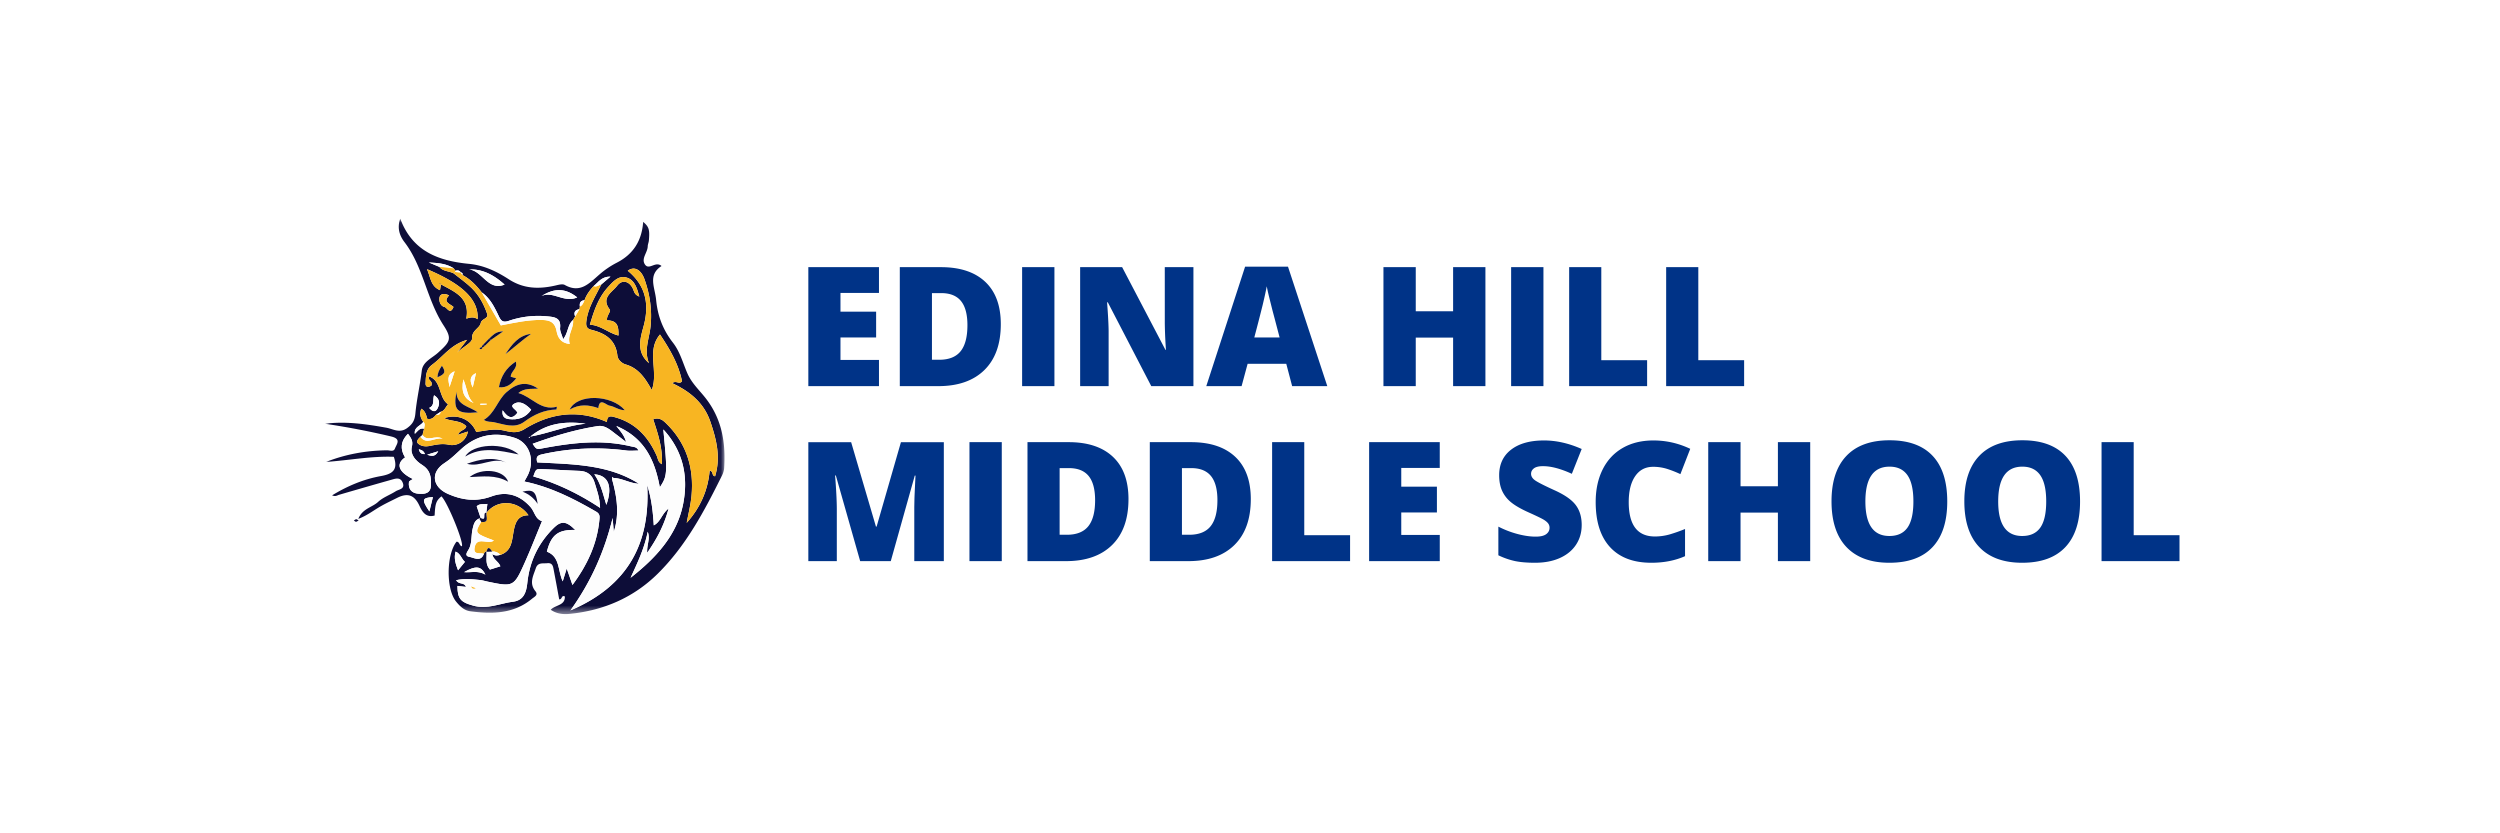 <svg xmlns="http://www.w3.org/2000/svg" xmlns:xlink="http://www.w3.org/1999/xlink" width="300" height="100" viewBox="0 0 300 100">
    <defs>
        <path id="a" d="M0 .071h47.942v47.454H0z"/>
    </defs>
    <g fill="none" fill-rule="evenodd">
        <path fill="#FFF" d="M0 0h300v100H0z"/>
        <g transform="translate(39 26.166)">
            <mask id="b" fill="#fff">
                <use xlink:href="#a"/>
            </mask>
            <path fill="#0D0D38" d="M11.99 28.323c-.15-.396-.402-.485-.736-.577.11.383.26.603.737.577zm.269.074c.713.26 1.003.145 1.328-.413l-1.328.413zm6.994 14.393c-.54-1.064-1.164-1.085-2.56-.299.87.076 1.621-.231 2.56.299zm-6.728-7.586l.424-1.725c-1.32.115-1.373.294-.424 1.725zm-.02-12.423c.373.46.751.543.99.082.298-.572.307-1.164-.41-1.6-.186.58.097 1.239-.58 1.518zm3.462 19.485l.822-1.009c-.415-.353-.519-.988-1.12-1.23-.217.781-.014 1.437.298 2.239zM14.891 9.284c-.529-.259-1.042-.242-1.151.238-.092.402.11 1.05.584 1.138.316.057.689 1.015 1.095.01-.372-.373-1.336-.563-.528-1.386zm11.083.083c1.364-.667 2.7.855 4.288.156-1.546-1.239-2.909-1.032-4.288-.156zm6.34 21.385c.82 1.168 1.042 2.415 1.45 3.66.761-2.152.278-3.548-1.45-3.66zM21.55 7.983c-1.238-1.106-2.583-1.876-4.255-1.816 1.608.176 2.274 2.624 4.255 1.816zm14.78-1.658c2.162 1.773 2.617 4.027 1.906 6.638-.417 1.531-.91 3.112.646 4.453-.634-1.513.027-2.93.182-4.389.206-1.932-.067-3.828-.717-5.66-.421-1.19-1.239-1.623-2.017-1.042zM33.85 12.28c-.121-.504.498-1.068.323-1.296-1.1-1.43.29-2.076.89-2.867.583-.766 1.429-.556 1.862.314.169.339.181.781.798.988-.31-1.062-.579-2.032-1.587-2.293-.914-.236-1.54.473-2.127 1.105-1.178 1.269-1.718 2.839-2.226 4.568 1.28.06 2.194.983 3.436 1.301.014-1-.047-1.812-1.369-1.82zM10.54 31.315c-.209.155-.447.241-.463.357-.113.853.337 1.353 1.144 1.408.693.048 1.448.029 1.494-1.008.043-.988-.076-1.823-1.038-2.432-.76-.482-1.49-1.232-1.251-2.21.167-.681-.095-1.03-.466-1.54-.894.881-.96 1.826-.349 2.831-1.133.784-.8 1.75.93 2.594zm22.469 3.461c-.034-1.231-.38-2.1-.644-2.991-.28-.945-.867-1.414-1.862-1.447-1.495-.048-2.99-.162-4.485-.214-.701-.024-.703.012-1.023.882 2.806.804 5.41 2.056 8.014 3.77zm-17.113 9.368c-.008 1.621.484 1.971 1.877 2.362 1.716.482 3.21-.267 4.801-.468 1.3-.165 1.594-1.19 1.702-2.226.27-2.618 1.341-4.836 3.207-6.66.891-.87 1.54-.76 2.54.28-2.035-.061-2.886.585-3.397 2.602 1.595.594 1.294 2.269 1.901 3.562l.482-1.546.689 1.981c1.76-2.365 2.95-4.892 3.231-7.804.04-.413.072-.724-.384-.988-2.723-1.576-5.508-2.99-8.628-3.625.161-.298.354-.595.492-.916.78-1.817.052-3.768-1.64-4.32-2.402-.781-4.567-.363-6.447 1.367-.632.581-1.229 1.172-1.977 1.654-1.72 1.11-1.475 2.867.395 3.697 1.712.76 3.392.985 5.24.306 1.762-.646 3.36-.213 4.68 1.277.505.568.564 1.454 1.381 1.692-.711 1.717-1.35 3.367-2.071 4.98-1.299 2.902-1.377 2.924-4.425 2.286-.308-.065-.612-.165-.923-.198-.938-.097-1.88-.208-2.882.02.322.574 1.001.212 1.17.805l-1.014-.12zm18.728-12.952l-.156-.131-.02.291c.583 2.077.908 4.165.208 6.305l-.14-1.661c-.965 3.91-2.51 7.54-5.064 11.09 6.912-2.949 9.602-8.047 9.213-15.04.51 1.586.686 3.167.79 4.833.836-.437.942-1.372 1.778-2.027-.55 2.06-1.413 3.648-2.568 5.322-.074-.96.397-1.674.061-2.531-.4 2.004-1.235 3.748-2.056 5.525 2.985-2.34 5.564-5.067 6.31-8.87.619-3.155.08-6.256-2.38-8.932.507 5.324.496 5.54-.42 6.944-.593-3.192-1.777-5.903-5.22-7.362.525.68.947 1.11 1.171 1.927-.522-.402-.845-.656-1.174-.902-.664-.498-1.341-1.145-2.204-1.01-2.677.416-5.266 1.191-7.832 2.125.459.699.456.683 1.335.517 3.475-.652 6.956-1.05 10.463-.209.34.082.722.06.893.507-.513 0-.993.053-1.457-.008a28.85 28.85 0 0 0-10.121.463c-.681.152-.688.438-.57.961 4.246.237 8.484.21 12.208 2.56-1.063-.027-1.984-.657-3.048-.687zM13.908 7.95c1.614.902 3.518 1.574 3.048 4.128.54-.191.957-.228 1.359.066.159-2.51-2.116-4.336-6.083-6.015.44.946.432 2.059 1.566 2.523l.125-.725-.015.023zm4.776 28.055c-.722.164-.846.749-.98 1.35-.168.761-.056 1.566-.405 2.301-.157.333-.678.872.048 1.005.531.097 1.357.642 1.72-.374.075-.124.092-.321.32-.26.05.722-.194 1.5.406 2.156l1.253-.395c-.225-.601-.874-.796-.971-1.475.349.258.666.18.982.1 1.4-.481 1.374-1.77 1.59-2.888.196-1.015.504-1.856 1.774-1.857-1.303-1.853-3.807-1.94-5.07-.258l.134-1.106c-.45.082-.895-.088-1.28.283l.479 1.418zm5.893-9.772c2.263-.395 4.406-1.328 6.706-1.553-2.419-.325-4.71-.085-6.679 1.574l-.177.085.142.058.008-.164zM16.272 6.518l.02.013c-.155-.247-.375-.293-.638-.2l-.21-.291c-.792-.52-1.68-.648-2.985-.71l1.262.528c.442.56 1.172.487 1.73.79.715.577 1.475 1.106 2.132 1.742.886.86 1.48 1.938 1.873 3.102.201.595-.653.566-.764 1.096-.143.68-1.101.87-1.046 1.872.025.456-.996.97-1.779 1.668l1.19-1.51c-1.954.55-2.888 2.028-4.202 2.985-.778.566-.75 1.424-.787 2.234-.02.413.276.536.643.3.083-.052.136-.152.07-.075.151-.599-.486-.53-.29-1.059 1.537.54 1.105 2.534 2.275 3.346-.3.327-.412.797-.894.904l-.55.359c-.258.3-.513.601-1.052.48-.124-.411-.214-.92-.71-1.211-.255.616-.107 1.112.238 1.578-.32.479-1.142.621-1.018 1.433.344-.312.567-.738 1.111-.614l-.192.755-.253.213c-.226.227-.552.542-.293.796.33.323.86.411 1.33.318.78-.153 1.554-.34 2.348-.162 1.066.24 2.124-.468 2.319-1.583l-1.195.392c.251-.62.89-.51 1.002-1.024-.722-.752-1.818-.535-2.659-.972 1.628-.544 3.213.14 3.847 1.652 1.08-.136 2.116-.433 3.257-.18.777.173 1.599.424 2.494-.134 3.128-1.948 6.452-2.421 9.938-.873.001-.896.585-.682 1.066-.543 2.403.694 3.912 2.36 4.897 4.575.152.343.145.77.623 1.03.124-1.927-.47-3.657-1.036-5.391.626-.224 1.065.023 1.448.39 2.527 2.412 3.469 5.406 3.147 8.822-.102 1.081-.38 2.146-.577 3.218 1.63-1.813 2.548-3.895 2.761-6.267.481.075.206.633.647.677.698-2.268.171-4.403-.57-6.56-.776-2.254-2.44-3.616-4.588-4.618.523-.378.87.235 1.19-.234-.427-2.081-1.482-3.87-2.644-5.6-1.677 1.979-.137 4.376-.984 6.66-.818-1.48-1.614-2.624-3.141-3.066-.387-.112-.927-.509-.988-1.083-.202-1.877-1.459-2.662-3.105-3.068-.542-.133-.693-.398-.62-1.017.196-1.658 1.094-2.998 1.794-4.433l1.105-.941c-1.103 0-1.473.703-2.017 1.132-.467.503-.87 1.049-1.1 1.705-.465.042-.622.312-.556.749l-.049.321c-.51.09-.722.359-.52.874l-.251.433c-.668.55-.564 1.526-1.191 2.298-.16-.562-.402-.976-.362-1.36.129-1.224-.682-1.3-1.529-1.381a10.975 10.975 0 0 0-4.64.54c-.64.22-.903.037-1.165-.511-.516-1.083-1.031-2.18-2.064-2.902-.654-.833-1.372-1.595-2.33-2.09.085-.21-.04-.28-.213-.317zm-.494 32.325c.388-.027.325.495.651.543.239-.494-1.764-5.368-2.461-5.99-.634.541-.742.837-.813 2.302-1.038.283-1.474-.423-1.822-1.172-.593-1.278-1.387-1.59-2.664-.954-.807.403-1.628.786-2.393 1.259-.687.424-1.335.904-2.283 1.271.493-1.242 1.662-1.376 2.38-2.04.591-.548 1.42-.833 2.116-1.277.379-.241 1.14-.253.84-1.02-.287-.734-.894-.491-1.417-.344-2.082.586-4.16 1.187-6.236 1.792-.221.065-.413.244-.824.063 1.88-1.149 3.802-1.942 5.858-2.313 1.344-.242 2.104-.704 1.548-2.312-2.666-.104-5.382.423-8.129.614 2.351-.927 4.793-1.365 7.32-1.394.318-.004.781.212.94-.203.21-.547.803-1.158-.452-1.458A92.575 92.575 0 0 0 0 24.686c2.482-.325 4.917.038 7.357.472.798.141 1.574.706 2.476.06.669-.479.935-.923 1.016-1.787.161-1.713.56-3.405.766-5.126.129-1.067 1.223-1.489 1.94-2.138 1.456-1.315 1.735-1.659.67-3.294-2.038-3.128-2.403-7-4.694-9.995-.555-.726-.91-1.663-.5-2.807 1.454 3.932 4.615 5.075 8.268 5.427 1.76.17 3.317.914 4.746 1.843 1.782 1.158 3.618 1.204 5.575.762.378-.086.872-.235 1.155-.075 1.87 1.055 2.953-.221 4.168-1.265a10.493 10.493 0 0 1 2.055-1.396c2.024-1.029 3.028-2.68 3.181-4.908.694.585.802.925.686 2.24-.02.233-.131.459-.136.689-.016.74-.774 1.434-.37 2.127.497.851 1.28-.41 2.023.24-1.673 1.083-.793 2.543-.647 4.065.19 1.976.84 3.622 2.02 5.136.846 1.087 1.19 2.432 1.722 3.66.51 1.178 1.409 2 2.147 2.932 2.002 2.525 2.473 5.371 2.277 8.437-.02.307-.12.628-.258.904-2.105 4.236-4.311 8.429-7.717 11.79-2.896 2.86-6.475 4.403-10.524 4.816-.771.078-1.55.031-2.315-.488.558-.597 1.735-.49 1.696-1.596-.428-.235-.306.399-.68.34-.214-1.152-.428-2.336-.656-3.517-.082-.426-.133-.883-.774-.816-.531.055-1.134-.127-1.376.602-.305.916-.828 1.798-.05 2.755.379.468-.116.667-.413.913-2.195 1.815-4.749 1.842-7.381 1.501-.763-.099-1.264-.608-1.71-1.148-1.23-1.488-1.194-5.63.035-7.198z" mask="url(#b)"/>
        </g>
        <path fill="#0D0D38" d="M43.039 62.45c-.147.08-.237.168-.323.163-.086-.004-.168-.1-.252-.156.093-.054.182-.14.279-.151.076-.01.162.075.296.145"/>
        <path fill="#F8B522" d="M57.648 48.45l.005.154.75-.072-.005-.081h-.75zm-4.616-4.564c-.333.477-.521.877-.538 1.388.934-.403 1.017-.63.538-1.388zm4.089.884c-.863.408-.7 1.05-.396 1.726l.396-1.726zm-3.183 1.682l.622-1.9c-1.115.465-.67 1.253-.622 1.9zm1.663-.93c-.315 1.58.15 2.364 1.236 2.844-.774-.651-.744-1.663-1.236-2.843zm5.056-3.029c1.034-.79 1.997-1.679 3.07-2.431-1.494.182-2.309 1.27-3.07 2.431zm-5.882 4.488c-.418 2.286.047 2.73 2.557 2.504-.972-.74-2.567-.787-2.557-2.504zm7.175-1.582l-.663-.188c.007-.68.875-.982.607-1.822-1.158.752-1.778 1.748-2.026 3.08.962.098 1.498-.38 2.082-1.07zm9.851 3.576c.14-1.337.95-.35 1.341-.297.581.08 1.101.555 1.84.545-1.625-1.896-5.747-1.99-6.624-.066 1.19-.704 2.307-.582 3.443-.182zm-7.233-2.34c-1.33-.893-2.507-.72-3.797.433-1.079.965-1.379 2.518-2.713 3.317.454.292.86.208 1.18.27 1.202.237 2.49.83 3.681-.051 1.152-.853 2.395-1.425 3.85-1.464.014 0 .024-.132.059-.338-1.933.54-2.976-1.168-4.624-1.64.723-.608 1.482-.467 2.364-.527zm-6.684-4.92c-.152-.15-.234.01-.335.079-.004.003.02.08.044.09.162.066.255-.009.303-.162l.274-.2.714-.713 1.502-1.045c-.936.002-1.271.507-1.69.86l-.715.734c-.082.105-.258.185-.097.357zm-7.086 8.91c-.345-.465-.493-.961-.237-1.578.495.291.585.8.71 1.212.538.12.793-.181 1.05-.48.278.024.513-.017.55-.36.483-.106.595-.577.895-.904-1.17-.812-.738-2.806-2.276-3.345-.195.528.442.46.291 1.058.066-.076.013.023-.07.076-.367.236-.662.112-.643-.301.038-.81.009-1.667.787-2.234 1.314-.957 2.248-2.435 4.202-2.985l-1.19 1.51c.783-.698 1.804-1.212 1.78-1.668-.056-1.001.902-1.192 1.045-1.872.11-.53.965-.5.764-1.095-.393-1.164-.987-2.244-1.873-3.103-.657-.636-1.417-1.164-2.131-1.741l.175-.179.666.062-.021-.014.213.317c.958.495 1.676 1.257 2.33 2.09l2.286 3.957c1.621-.31 3.259-.69 4.966-.651.966.022 1.525.305 1.718 1.319.144.758.5 1.455 1.583 1.56-.323-1.102.521-1.896.398-2.868l.252-.434.52-.874.048-.321c.338-.136.417-.464.556-.748.23-.657.633-1.202 1.1-1.706.352.166.605-.14.911-.19-.7 1.434-1.597 2.775-1.793 4.432-.073.62.079.884.62 1.018 1.646.405 2.903 1.19 3.105 3.068.061.574.6.97.988 1.082 1.526.442 2.323 1.587 3.141 3.065.847-2.283-.693-4.68.984-6.658 1.162 1.729 2.217 3.518 2.645 5.599-.322.469-.668-.144-1.191.234 2.148 1.002 3.812 2.364 4.587 4.619.742 2.157 1.269 4.291.57 6.56-.44-.045-.164-.603-.646-.678-.213 2.372-1.13 4.455-2.761 6.267.197-1.072.475-2.137.577-3.218.322-3.415-.62-6.41-3.147-8.822-.383-.366-.822-.613-1.448-.39.567 1.735 1.16 3.464 1.036 5.392-.478-.26-.47-.688-.623-1.03-.985-2.216-2.494-3.882-4.897-4.576-.481-.139-1.065-.353-1.066.544-3.486-1.549-6.81-1.075-9.938.872-.896.558-1.717.307-2.494.135-1.14-.253-2.176.044-3.257.18-.634-1.512-2.219-2.196-3.846-1.654.84.439 1.936.222 2.658.974-.112.513-.75.404-1.002 1.023l1.195-.391c-.195 1.114-1.253 1.822-2.32 1.582-.793-.179-1.567.01-2.347.163-.47.092-1 .004-1.33-.319-.26-.254.067-.57.293-.796.78 1.026 1.611.051 2.67.225-.945-.482-1.798.454-2.417-.438l.193-.754c.014-.278.184-.575-.094-.82z"/>
        <path fill="#FDFDFD" d="M73.623 57.359c1.064.03 1.985.66 3.048.687-3.724-2.35-7.963-2.323-12.207-2.56-.119-.524-.112-.81.569-.962a28.849 28.849 0 0 1 10.12-.463c.465.06.945.009 1.458.009-.171-.449-.552-.425-.893-.507-3.507-.841-6.988-.444-10.463.209-.88.165-.876.181-1.335-.517 2.566-.934 5.155-1.71 7.832-2.126.863-.134 1.54.513 2.204 1.01.329.246.652.5 1.174.902-.224-.817-.645-1.246-1.172-1.926 3.444 1.459 4.628 4.17 5.221 7.361.915-1.404.927-1.62.42-6.944 2.46 2.676 2.999 5.778 2.38 8.932-.746 3.804-3.325 6.53-6.31 8.87.821-1.777 1.655-3.52 2.056-5.525.336.857-.135 1.57-.061 2.532 1.155-1.675 2.018-3.263 2.568-5.323-.836.656-.942 1.59-1.777 2.027-.105-1.666-.281-3.246-.791-4.832.389 6.992-2.301 12.09-9.213 15.039 2.554-3.55 4.099-7.18 5.064-11.09l.14 1.66c.7-2.138.375-4.226-.207-6.303.062-.05.12-.103.175-.16"/>
        <path fill="#FDFDFD" d="M57.087 70.588l-.555-.21c.155.314.32.303.555.21M64.52 60.47c-.203-1.507-.55-1.778-1.82-1.47.787.3 1.375.772 1.82 1.47m-8.49-4.816c1.588.476 3.156-.898 4.746-.132-1.59-.778-3.169-.417-4.745.132m.323 1.595c1.58-.059 3.11-.31 4.625.56-.518-1.475-3.197-1.726-4.625-.56m5.878-2.716c-1.718-1.534-5.574-1.277-6.404.252 2.022-1.237 4.082-.721 6.404-.252M54.895 70.31l1.014.12c-.169-.592-.848-.23-1.17-.805 1.001-.228 1.944-.117 2.882-.02.311.033.615.134.923.198 3.047.638 3.127.617 4.424-2.286.722-1.613 1.36-3.262 2.072-4.98-.817-.237-.876-1.123-1.38-1.692-1.32-1.49-2.92-1.923-4.68-1.277-1.849.68-3.529.454-5.241-.306-1.87-.83-2.115-2.587-.395-3.697.748-.482 1.345-1.072 1.977-1.654 1.88-1.73 4.045-2.148 6.446-1.366 1.693.551 2.422 2.503 1.641 4.32-.138.32-.33.618-.492.915 3.12.636 5.905 2.049 8.628 3.625.456.265.424.576.384.988-.28 2.912-1.472 5.44-3.231 7.805l-.69-1.982-.48 1.546c-.608-1.293-.307-2.968-1.901-3.561.51-2.018 1.36-2.664 3.396-2.603-1-1.04-1.649-1.15-2.54-.28-1.866 1.825-2.937 4.042-3.207 6.66-.108 1.036-.403 2.061-1.702 2.226-1.59.202-3.085.95-4.801.468-1.393-.39-1.885-.74-1.877-2.362"/>
        <path fill="#F8B522" d="M58.352 61.576c1.261-1.681 3.766-1.595 5.069.258-1.27.001-1.578.842-1.774 1.858-.216 1.117-.19 2.406-1.588 2.887-.276-.267-.594-.428-.99-.39-.248-.342-.5-.768-.7.029l.017-.024c-.227-.062-.244.135-.319.26-.422-.149-1.229.168-1.128-.643.195-1.572 1.644-.383 2.325-.953-2.305-.865-2.318-.884-1.526-2.225 1.054.127.544-.656.634-1.09l-.02.033z"/>
        <path fill="#FDFDFD" d="M72.008 60.942c-2.603-1.714-5.208-2.966-8.014-3.77.32-.87.322-.906 1.023-.881 1.496.052 2.99.165 4.486.214.994.032 1.58.501 1.86 1.446.265.891.61 1.76.645 2.991M49.54 57.482c-1.73-.845-2.063-1.81-.93-2.595-.61-1.004-.545-1.95.35-2.83.37.51.632.858.465 1.54-.24.977.491 1.727 1.251 2.209.962.609 1.081 1.444 1.038 2.432-.046 1.037-.8 1.057-1.494 1.009-.807-.056-1.257-.556-1.144-1.408.016-.116.255-.203.463-.357"/>
        <path fill="#F8B522" d="M72.851 38.447c1.322.007 1.383.818 1.37 1.82-1.243-.319-2.157-1.241-3.437-1.302.508-1.729 1.048-3.299 2.226-4.568.586-.632 1.213-1.34 2.127-1.104 1.008.26 1.276 1.23 1.587 2.292-.617-.206-.63-.649-.798-.988-.433-.87-1.28-1.08-1.862-.314-.6.791-1.99 1.437-.89 2.867.175.228-.444.792-.323 1.297"/>
        <path fill="#F8B522" d="M75.33 32.492c.778-.582 1.596-.149 2.017 1.04.65 1.833.923 3.73.717 5.662-.155 1.458-.816 2.875-.182 4.389-1.557-1.342-1.063-2.922-.646-4.454.71-2.61.257-4.865-1.906-6.637M52.923 34.094l-.124.724c-1.135-.464-1.127-1.577-1.567-2.523 3.967 1.679 6.242 3.506 6.082 6.015-.4-.294-.817-.257-1.358-.065.47-2.554-1.434-3.227-3.049-4.129a35.976 35.976 0 0 1-.131-.137l-.017.1.164.015"/>
        <path fill="#FDFDFD" d="M68.766 38.408c.123.972-.721 1.766-.398 2.868-1.082-.105-1.44-.802-1.583-1.56-.193-1.014-.752-1.297-1.718-1.32-1.707-.038-3.345.341-4.966.652-.776-1.342-1.53-2.65-2.286-3.956 1.033.72 1.548 1.818 2.064 2.901.262.548.525.731 1.164.512a10.975 10.975 0 0 1 4.641-.54c.847.08 1.657.156 1.529 1.38-.04.385.203.799.362 1.36.627-.772.523-1.748 1.19-2.297M57.738 62.633c-.792 1.341-.78 1.36 1.526 2.226-.681.569-2.13-.62-2.325.952-.1.81.706.494 1.128.643-.363 1.015-1.189.47-1.72.373-.726-.133-.205-.672-.047-1.004.348-.736.236-1.54.404-2.301.134-.602.258-1.186.98-1.35l-.031-.036c-.254.215.101.324.085.497M63.604 52.42c1.97-1.659 4.26-1.9 6.679-1.574-2.3.226-4.443 1.159-6.706 1.553l.027.02zM60.55 34.15c-1.98.807-2.647-1.64-4.255-1.817 1.672-.06 3.017.71 4.255 1.817M71.314 56.918c1.728.113 2.211 1.509 1.45 3.661-.408-1.246-.63-2.493-1.45-3.66M64.974 35.533c1.38-.876 2.743-1.083 4.288.157-1.588.698-2.924-.824-4.288-.157"/>
        <path fill="#FDFDFD" d="M59.068 66.19c.397-.04.715.123.991.389-.318.08-.635.159-.984-.1.097.68.746.874.972 1.476-.418.13-.831.26-1.254.394-.6-.655-.355-1.433-.407-2.155l-.017.024.7-.029"/>
        <path fill="#F8B522" d="M53.891 35.45c-.808.823.156 1.014.528 1.386-.406 1.006-.78.048-1.095-.01-.474-.087-.676-.736-.584-1.138.109-.48.622-.496 1.151-.237"/>
        <path fill="#FDFDFD" d="M58.352 61.576l.02-.033c-.518-.14.119 1.121-.72.593l.032.035-.479-1.418c.385-.37.83-.201 1.28-.282l-.133 1.105M54.967 68.432c-.312-.802-.515-1.457-.297-2.238.6.242.704.876 1.119 1.23l-.822 1.008M51.505 48.947c.677-.28.394-.939.58-1.518.717.436.707 1.028.41 1.601-.239.46-.617.377-.99-.083M51.525 61.37c-.949-1.43-.897-1.61.424-1.725l-.424 1.726M58.253 68.956c-.939-.53-1.69-.223-2.56-.299 1.396-.785 2.02-.765 2.56.3M50.7 52.2c.618.89 1.47-.045 2.416.437-1.059-.174-1.89.802-2.67-.225l.253-.212M50.798 50.625c.278.245.108.542.094.82-.545-.125-.768.301-1.112.613-.124-.811.698-.954 1.018-1.433M72.154 34.135c-.307.05-.56.356-.912.19.544-.429.914-1.133 2.017-1.132l-1.105.942M52.721 32.024l-1.262-.528c1.305.062 2.193.19 2.986.71l-1.724-.182"/>
        <path fill="#F8B522" d="M52.721 32.024l1.724.182.209.29a.292.292 0 0 1-.027.14l-.175.179c-.559-.304-1.29-.23-1.73-.791"/>
        <path fill="#FDFDFD" d="M51.259 54.563l1.327-.412c-.324.558-.614.673-1.327.412M50.99 54.49c-.476.026-.626-.194-.736-.578.334.093.587.18.737.577M69.537 37.1l-.52.874c-.202-.515.01-.783.52-.874M52.872 49.42c-.038.342-.273.383-.55.358l.55-.358M70.142 36.03c-.139.285-.218.613-.556.749-.066-.436.091-.707.556-.748M54.627 32.636a.297.297 0 0 0 .027-.14c.263-.092.483-.046.639.201l-.666-.06M63.577 52.4l-.009.163-.14-.057.176-.086-.027-.02"/>
        <path fill="#FDFDFD" d="M55.485 33l-.213-.316c.174.037.297.106.213.317M73.447 57.518l.02-.291.156.132c-.055.057-.113.11-.176.16"/>
        <path fill="#0D0D38" d="M60.317 49.233c-.1.634.142.981.708 1.054 1.108.141 2.053-.138 2.719-1.12-.6-.622-1.321-1.162-2.072-.701-.586.36.3.662.418 1.067-.733.968-1.252.415-1.773-.3m4.251-2.598c-.882.06-1.64-.08-2.364.527 1.648.472 2.691 2.18 4.624 1.64-.035.206-.045.338-.058.338-1.456.04-2.699.611-3.85 1.464-1.191.88-2.48.288-3.682.052-.32-.063-.726.02-1.18-.271 1.334-.8 1.634-2.352 2.713-3.317 1.29-1.153 2.467-1.326 3.797-.433M71.801 48.975c-1.136-.4-2.253-.522-3.443.182.877-1.924 5-1.83 6.624.066-.739.01-1.259-.466-1.84-.545-.392-.053-1.202-1.04-1.34.297M61.95 45.399c-.584.69-1.12 1.168-2.082 1.07.248-1.332.868-2.328 2.026-3.08.268.84-.6 1.142-.607 1.822l.663.188M54.775 46.981c-.01 1.717 1.585 1.765 2.556 2.503-2.51.227-2.974-.217-2.556-2.503M60.657 42.493c.761-1.16 1.576-2.249 3.07-2.431-1.073.753-2.036 1.64-3.07 2.431"/>
        <path fill="#FDFDFD" d="M55.6 45.523c.493 1.18.463 2.192 1.237 2.843-1.086-.48-1.55-1.265-1.236-2.843M53.938 46.452c-.048-.647-.493-1.435.622-1.9-.25.767-.436 1.333-.622 1.9M57.12 44.77l-.395 1.726c-.304-.675-.467-1.318.396-1.726"/>
        <path fill="#0D0D38" d="M53.032 43.886c.48.759.396.985-.538 1.388.017-.511.206-.91.538-1.388M58.696 40.624c.419-.353.754-.858 1.69-.86l-1.502 1.045-.188-.185"/>
        <path fill="#0D0D38" d="M57.98 41.358l.716-.734.188.185-.714.712-.19-.163"/>
        <path fill="#FDFDFD" d="M57.648 48.45h.75l.005.082-.75.072-.005-.153"/>
        <path fill="#0D0D38" d="M57.896 41.722c-.048.153-.141.228-.303.161-.024-.01-.049-.086-.044-.089.1-.069.183-.23.335-.08l.012.008z"/>
        <path fill="#0D0D38" d="M57.884 41.715c-.161-.172.015-.252.097-.357l.189.164-.274.2-.012-.007zM62.232 54.533c-2.322-.47-4.382-.985-6.404.252.83-1.528 4.686-1.786 6.404-.252M56.355 57.249c1.427-1.165 4.106-.915 4.624.56-1.515-.87-3.046-.619-4.624-.56M56.03 55.654c1.577-.55 3.155-.91 4.746-.132-1.59-.766-3.158.608-4.745.132M64.52 60.47c-.445-.698-1.034-1.17-1.82-1.47 1.27-.308 1.617-.037 1.82 1.47"/>
        <path fill="#F8B522" d="M57.087 70.588c-.236.093-.4.104-.555-.21l.555.21"/>
        <path fill="#0D0D38" d="M57.652 62.136c.839.529.202-.733.72-.593-.09.434.42 1.217-.634 1.09.016-.173-.34-.283-.086-.497M59.068 66.19l-.699.028c.2-.797.452-.371.7-.029M52.923 34.094l-.164-.015.017-.1.131.137.016-.022"/>
        <path fill="#FDFDFD" d="M60.317 49.233c.52.715 1.04 1.268 1.773.3-.119-.405-1.004-.706-.418-1.067.75-.461 1.472.079 2.072.702-.666.981-1.611 1.26-2.72 1.119-.565-.073-.807-.42-.707-1.054"/>
        <g fill="#003387" fill-rule="nonzero">
            <path d="M105.477 46.336H97V32.059h8.477v3.095h-4.62V37.4h4.278v3.096h-4.278v2.695h4.62v3.145zm14.619-7.441c0 2.382-.656 4.218-1.968 5.507-1.312 1.29-3.156 1.934-5.532 1.934h-4.62V32.059h4.942c2.292 0 4.06.586 5.308 1.757 1.246 1.172 1.87 2.865 1.87 5.079zm-4.004.136c0-1.308-.259-2.278-.777-2.91-.517-.631-1.303-.947-2.358-.947h-1.123v7.998h.86c1.171 0 2.03-.34 2.577-1.02.547-.681.82-1.721.82-3.12zm6.562 7.305V32.059h3.877v14.277h-3.877zm20.557 0h-5.059l-5.215-10.059h-.087l.075 1.036c.066.975.102 1.772.11 2.388v6.635h-3.418V32.059h5.04l5.195 9.921h.058l-.05-.829a53.737 53.737 0 0 1-.085-2.367l-.002-6.725h3.438v14.277zm11.846 0l-.703-2.676h-4.64l-.722 2.676h-4.238L149.412 32h5.147l4.716 14.336h-4.218zm-1.504-5.84l-.615-2.344-.239-.896-.41-1.642a25.182 25.182 0 0 1-.28-1.26l-.077.403a52.82 52.82 0 0 1-.214.991l-.192.825a224.02 224.02 0 0 1-1.01 3.923h3.037zm24.697 5.84h-3.877v-5.82h-4.482v5.82h-3.877V32.059h3.877v5.293h4.482v-5.293h3.877v14.277zm3.086 0V32.059h3.877v14.277h-3.877zm6.963 0V32.059h3.857V43.22h5.498v3.115H188.3zm11.64 0V32.059h3.858V43.22h5.498v3.115h-9.356zm-96.718 21l-2.92-10.283h-.088l.058.78c.098 1.38.147 2.48.147 3.302v6.2H97V53.06h5.137l2.978 10.136h.078l2.92-10.136h5.147v14.277h-3.545v-6.51l.02-1.01c.016-.473.058-1.388.126-2.744h-.088l-2.88 10.264h-3.672zm13.115 0V53.059h3.877v14.277h-3.877zm19.082-7.441c0 2.382-.656 4.218-1.968 5.507-1.312 1.29-3.156 1.934-5.532 1.934h-4.62V53.059h4.942c2.292 0 4.061.586 5.308 1.757 1.247 1.172 1.87 2.865 1.87 5.079zm-4.004.136c0-1.308-.259-2.278-.776-2.91-.518-.631-1.304-.947-2.359-.947h-1.123v7.998h.86c1.172 0 2.03-.34 2.578-1.02.547-.681.82-1.721.82-3.12zm18.682-.136c0 2.382-.656 4.218-1.968 5.507-1.312 1.29-3.156 1.934-5.532 1.934h-4.62V53.059h4.942c2.292 0 4.06.586 5.308 1.757 1.246 1.172 1.87 2.865 1.87 5.079zm-4.004.136c0-1.308-.259-2.278-.777-2.91-.517-.631-1.303-.947-2.358-.947h-1.123v7.998h.86c1.171 0 2.03-.34 2.577-1.02.547-.681.82-1.721.82-3.12zm6.562 7.305V53.059h3.858V64.22h5.498v3.115h-9.356zm20.117 0h-8.476V53.059h8.476v3.095h-4.619V58.4h4.278v3.096h-4.278v2.695h4.62v3.145zM189.803 63c0 .885-.225 1.672-.674 2.358-.45.687-1.097 1.221-1.943 1.602-.847.38-1.84.571-2.979.571-.95 0-1.748-.066-2.393-.2a8.882 8.882 0 0 1-2.011-.698v-3.438c.735.378 1.5.673 2.295.884.794.212 1.523.317 2.187.317.573 0 .993-.099 1.26-.297.267-.199.4-.454.4-.767a.844.844 0 0 0-.16-.513c-.108-.146-.28-.294-.518-.444l-.138-.08c-.304-.168-.891-.447-1.762-.838-.93-.423-1.629-.833-2.095-1.23a3.778 3.778 0 0 1-1.035-1.368c-.224-.514-.337-1.123-.337-1.826 0-1.315.479-2.34 1.436-3.076.957-.736 2.272-1.103 3.945-1.103 1.478 0 2.985.341 4.522 1.025l-1.182 2.978c-1.335-.612-2.487-.918-3.457-.918-.501 0-.866.088-1.094.264-.228.176-.341.394-.341.654 0 .28.144.531.434.752.251.192.875.521 1.872.987l.486.224c1.231.554 2.085 1.148 2.564 1.783.478.634.718 1.433.718 2.397zm8.564-6.982c-.918 0-1.634.376-2.148 1.128-.515.751-.772 1.788-.772 3.11 0 2.747 1.045 4.121 3.135 4.121a6.42 6.42 0 0 0 1.836-.264 18.368 18.368 0 0 0 1.787-.634v3.261c-1.191.528-2.539.791-4.043.791-2.155 0-3.807-.625-4.956-1.875-1.149-1.25-1.724-3.056-1.724-5.42 0-1.478.279-2.776.835-3.896.557-1.12 1.358-1.98 2.403-2.583 1.045-.602 2.273-.903 3.686-.903 1.543 0 3.018.335 4.424 1.005l-1.182 3.037a13.285 13.285 0 0 0-1.582-.625 5.529 5.529 0 0 0-1.699-.253zm18.858 11.318h-3.877v-5.82h-4.483v5.82h-3.877V53.059h3.877v5.293h4.483v-5.293h3.877v14.277zm16.445-7.158c0 2.402-.59 4.228-1.768 5.478s-2.903 1.875-5.175 1.875c-2.24 0-3.957-.628-5.152-1.885-1.194-1.256-1.792-3.085-1.792-5.488 0-2.376.594-4.19 1.782-5.444 1.189-1.253 2.915-1.88 5.181-1.88 2.272 0 3.994.622 5.166 1.865 1.172 1.244 1.758 3.07 1.758 5.479zm-9.824 0c0 2.76.96 4.14 2.88 4.14.977 0 1.701-.335 2.173-1.006.472-.67.708-1.715.708-3.134 0-1.426-.239-2.48-.717-3.16-.479-.68-1.193-1.02-2.144-1.02-1.934 0-2.9 1.393-2.9 4.18zm25.761 0c0 2.402-.589 4.228-1.767 5.478-1.179 1.25-2.904 1.875-5.176 1.875-2.24 0-3.957-.628-5.151-1.885-1.195-1.256-1.792-3.085-1.792-5.488 0-2.376.594-4.19 1.782-5.444 1.188-1.253 2.915-1.88 5.18-1.88 2.273 0 3.995.622 5.167 1.865 1.171 1.244 1.757 3.07 1.757 5.479zm-9.824 0c0 2.76.96 4.14 2.881 4.14.977 0 1.7-.335 2.173-1.006.472-.67.708-1.715.708-3.134 0-1.426-.24-2.48-.718-3.16-.478-.68-1.193-1.02-2.143-1.02-1.934 0-2.9 1.393-2.9 4.18zm12.403 7.158V53.059h3.857V64.22h5.498v3.115h-9.355z"/>
        </g>
    </g>
</svg>

